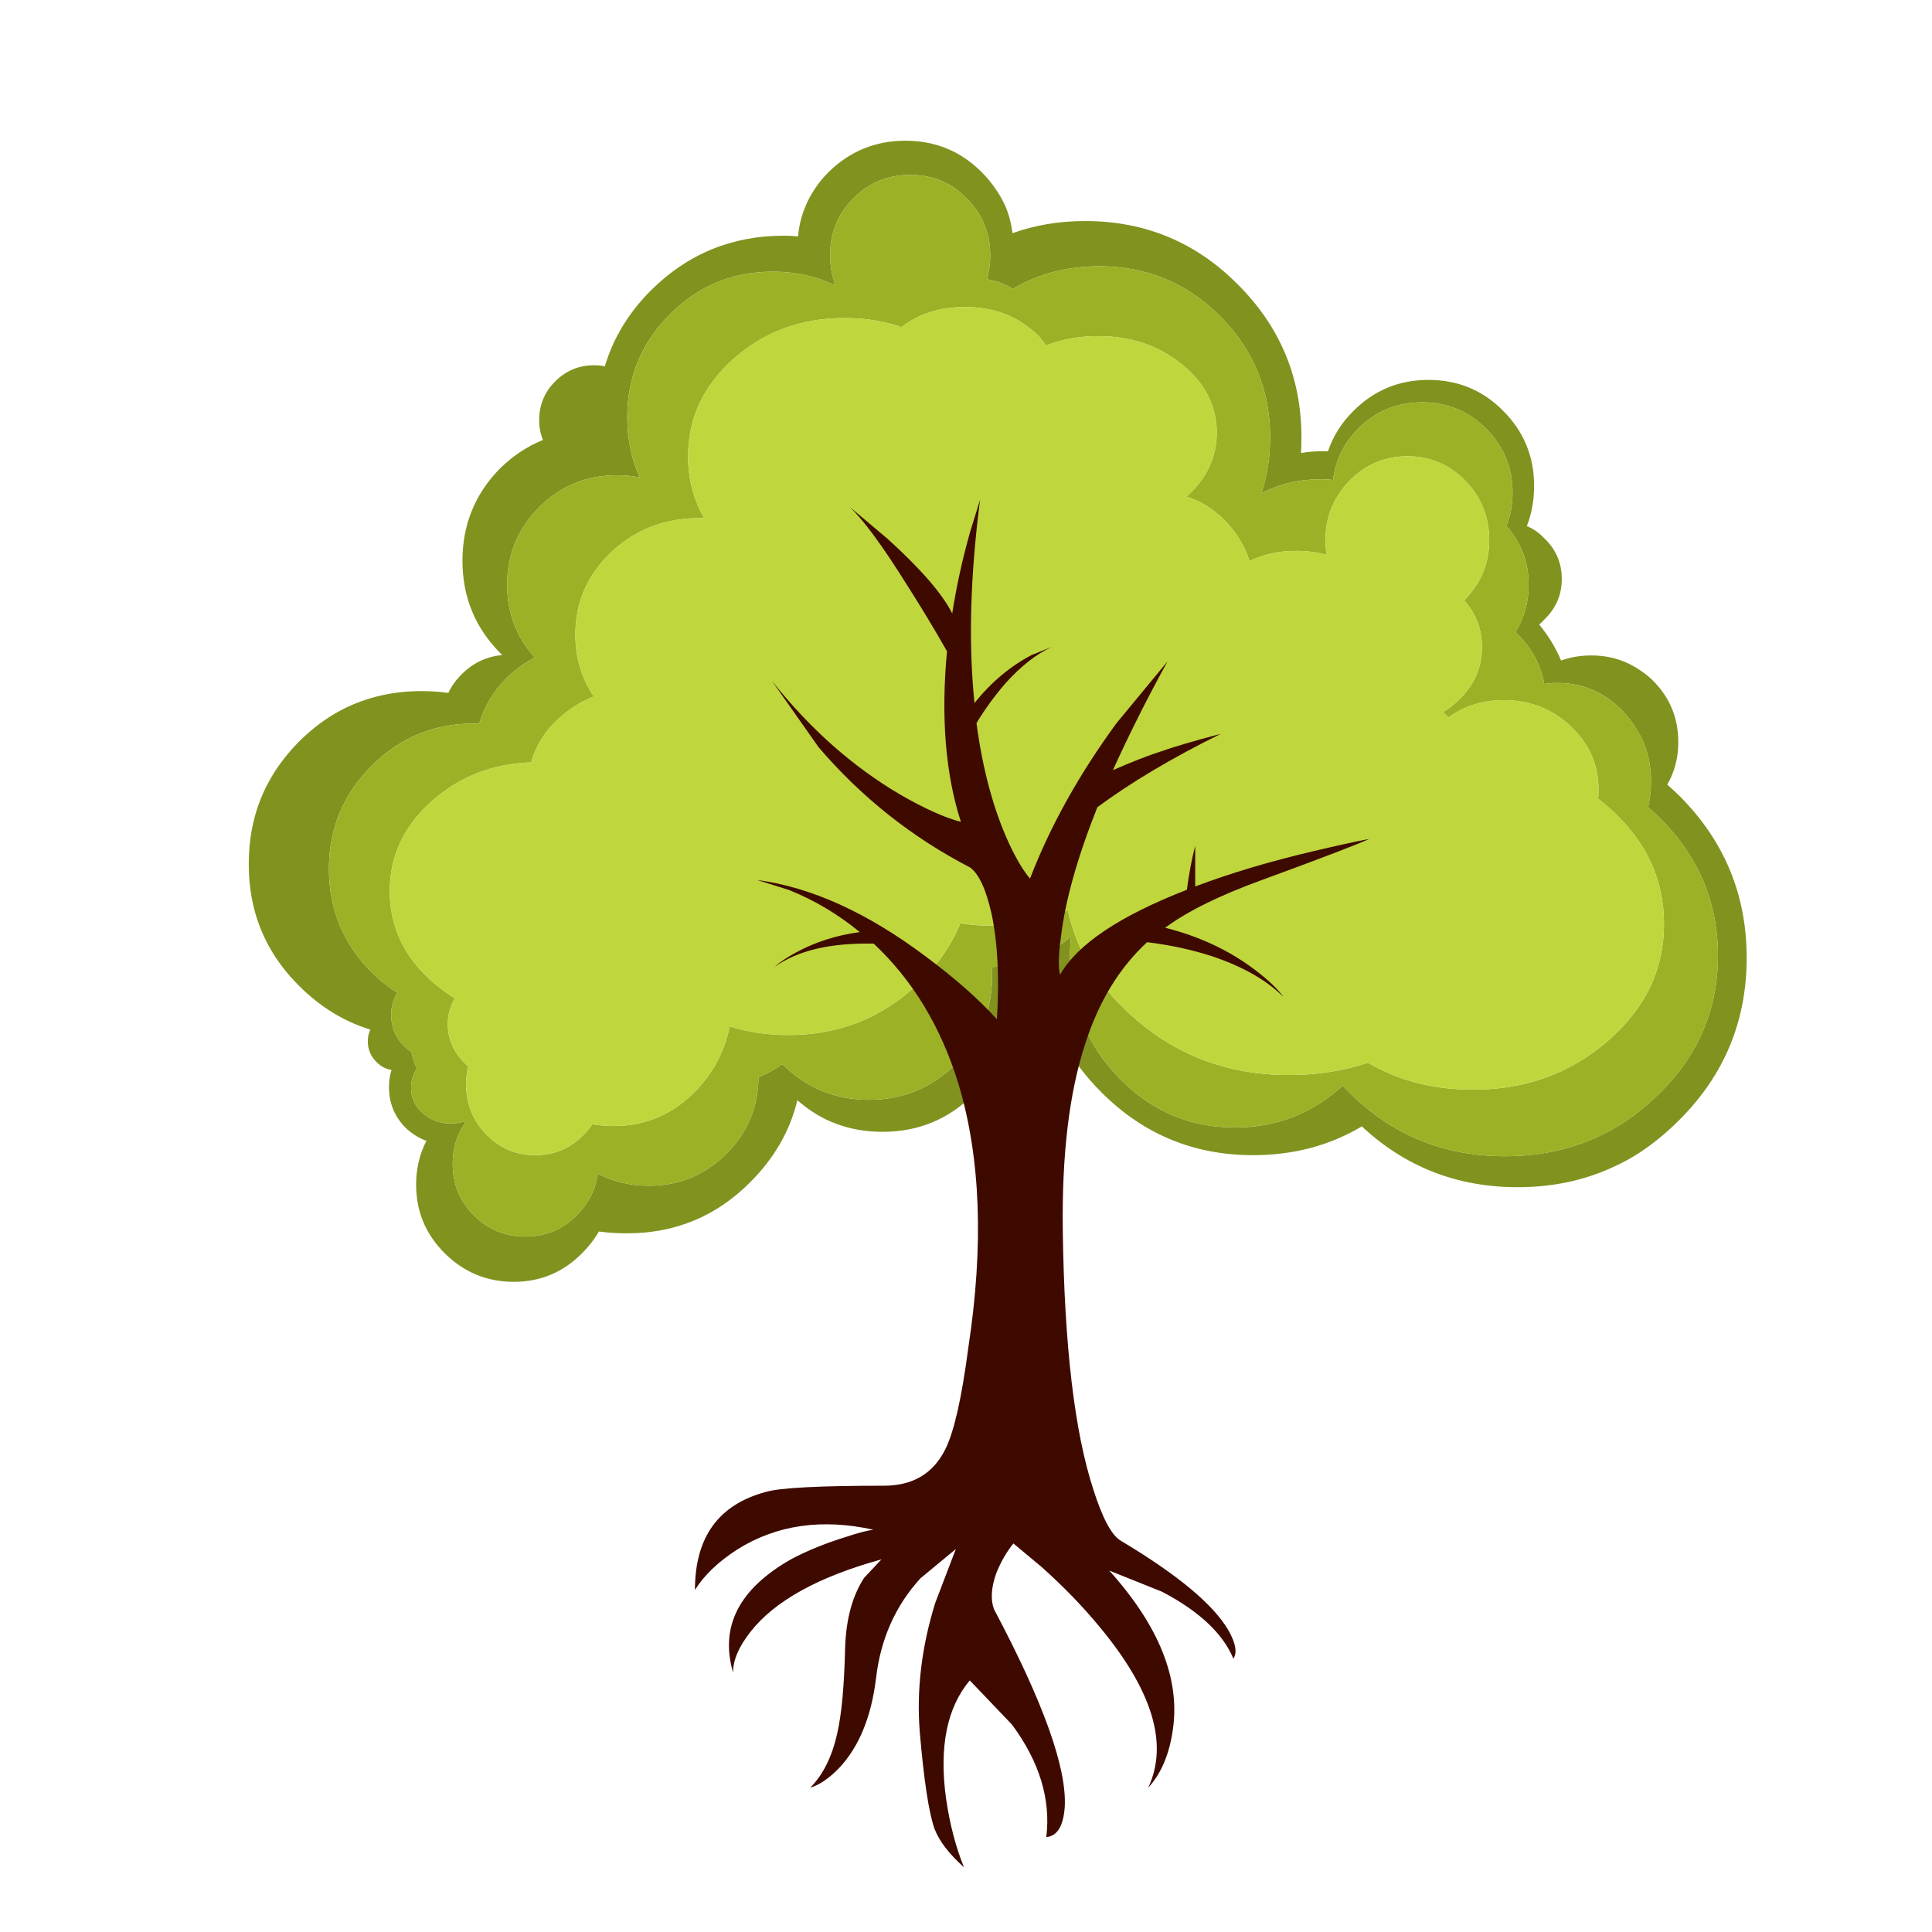 <?xml version="1.0" encoding="utf-8"?>
<!-- Generator: Adobe Illustrator 16.0.0, SVG Export Plug-In . SVG Version: 6.00 Build 0)  -->
<!DOCTYPE svg PUBLIC "-//W3C//DTD SVG 1.1//EN" "http://www.w3.org/Graphics/SVG/1.1/DTD/svg11.dtd">
<svg version="1.1" id="Layer_1" xmlns="http://www.w3.org/2000/svg" xmlns:xlink="http://www.w3.org/1999/xlink" x="0px" y="0px"
	 width="300px" height="300px" viewBox="0 0 300 300" enable-background="new 0 0 300 300" xml:space="preserve">
<g>
	<path fill-rule="evenodd" clip-rule="evenodd" fill="#81921F" d="M78.749,90.792c0,4.383,1.433,8.157,4.299,11.322
		c-1.573,0.787-3.044,1.854-4.411,3.204c-2.061,2.079-3.465,4.419-4.214,7.023c-0.281,0-0.534,0-0.759,0
		c-6.255,0-11.584,2.201-15.986,6.602c-4.401,4.42-6.602,9.749-6.602,15.986c0,6.256,2.201,11.594,6.602,16.014
		c1.237,1.236,2.576,2.313,4.018,3.23c-0.637,1.012-0.955,2.154-0.955,3.428c0,1.928,0.693,3.568,2.079,4.916
		c0.337,0.299,0.693,0.58,1.068,0.844c0.187,0.879,0.468,1.752,0.843,2.613c-0.6,0.861-0.9,1.844-0.9,2.949
		c0,1.535,0.59,2.828,1.771,3.877c1.199,1.104,2.65,1.656,4.354,1.656c0.787,0,1.518-0.111,2.191-0.336
		c0.038,0.037,0.094,0.074,0.169,0.111c-1.349,1.873-2.023,4.037-2.023,6.49c0,3.129,1.086,5.787,3.259,7.979
		c2.229,2.211,4.907,3.316,8.036,3.316c3.127,0,5.788-1.105,7.979-3.316c1.835-1.854,2.922-4.008,3.259-6.461
		c2.379,1.254,5.019,1.883,7.922,1.883c4.72,0,8.737-1.658,12.053-4.975c3.277-3.275,4.936-7.238,4.973-11.883
		c1.311-0.523,2.547-1.199,3.709-2.023c3.708,3.691,8.194,5.535,13.457,5.535c5.282,0,9.787-1.863,13.514-5.59
		c3.728-3.729,5.591-8.232,5.591-13.514c0-0.525-0.02-1.029-0.057-1.518c4.682-0.112,8.794-1.694,12.334-4.747
		c-0.113,0.937-0.168,1.91-0.168,2.922c0,7.398,2.48,13.691,7.444,18.878c5.019,5.244,11.069,7.867,18.148,7.867
		c6.444,0,12.024-2.164,16.745-6.49c0.562,0.6,1.16,1.199,1.798,1.799c6.48,6.105,14.281,9.158,23.402,9.158
		c6.219,0,11.81-1.414,16.772-4.242c1.442-0.787,2.819-1.713,4.13-2.781c0.843-0.674,1.657-1.387,2.444-2.135
		c6.48-6.068,9.721-13.402,9.721-21.999c0-8.578-3.24-15.92-9.721-22.026c-0.374-0.337-0.75-0.684-1.123-1.039
		c0.3-1.273,0.449-2.604,0.449-3.989c0-2.716-0.59-5.151-1.771-7.305c-0.675-1.236-1.518-2.407-2.528-3.512
		c-0.487-0.524-1.021-1.012-1.602-1.462c-2.473-2.003-5.365-3.006-8.681-3.006c-0.693,0-1.358,0.057-1.995,0.169
		c-0.524-3.034-2.013-5.722-4.467-8.063c1.367-2.192,2.051-4.645,2.051-7.361c0-3.502-1.152-6.537-3.456-9.103
		c0.637-1.611,0.956-3.343,0.956-5.197c0-3.877-1.378-7.192-4.131-9.945c-2.716-2.716-6.012-4.074-9.889-4.074
		c-3.878,0-7.192,1.358-9.946,4.074c-2.229,2.266-3.53,4.925-3.904,7.979c-0.637-0.075-1.255-0.113-1.854-0.113
		c-3.39,0-6.48,0.731-9.271,2.191c0.9-2.716,1.35-5.619,1.35-8.709c0-7.342-2.596-13.616-7.783-18.823
		c-5.169-5.15-11.425-7.726-18.767-7.726c-4.944,0-9.412,1.17-13.401,3.512c-1.254-0.768-2.594-1.265-4.018-1.489
		c0.337-1.162,0.506-2.397,0.506-3.709c0-3.483-1.227-6.443-3.681-8.878c-0.45-0.449-0.917-0.871-1.405-1.264
		c-2.116-1.574-4.561-2.36-7.333-2.36c-2.791,0-5.244,0.787-7.36,2.36c-0.524,0.393-1.012,0.814-1.461,1.264
		c-2.416,2.435-3.625,5.395-3.625,8.878c0,1.648,0.281,3.212,0.843,4.692c-2.94-1.442-6.181-2.163-9.721-2.163
		c-6.255,0-11.584,2.201-15.986,6.602c-4.42,4.42-6.63,9.758-6.63,16.014c0,3.39,0.646,6.5,1.938,9.328
		c-1.142-0.225-2.332-0.337-3.568-0.337c-4.701,0-8.718,1.658-12.052,4.973C80.407,82.083,78.749,86.091,78.749,90.792z
		 M71.81,87.056c0-5.6,1.957-10.385,5.872-14.355c2.003-1.949,4.214-3.41,6.63-4.384c-0.394-0.955-0.59-1.976-0.59-3.062
		c0-2.378,0.833-4.393,2.5-6.04c1.667-1.667,3.68-2.5,6.04-2.5c0.562,0,1.115,0.056,1.657,0.168c1.312-4.401,3.7-8.334,7.165-11.799
		c5.694-5.657,12.567-8.485,20.621-8.485c0.768,0,1.508,0.038,2.22,0.112c0.15-1.705,0.543-3.287,1.18-4.748
		c0.337-0.824,0.768-1.639,1.292-2.444c0.618-0.974,1.376-1.911,2.276-2.81c3.315-3.24,7.286-4.86,11.912-4.86
		c4.645,0,8.587,1.62,11.828,4.86c0.899,0.899,1.667,1.836,2.304,2.81c0.543,0.805,1.002,1.62,1.377,2.444
		c0.563,1.311,0.937,2.725,1.123,4.243c3.504-1.255,7.268-1.883,11.295-1.883c9.271,0,17.166,3.278,23.684,9.833
		c6.592,6.574,9.889,14.487,9.889,23.74c0,0.843-0.019,1.658-0.056,2.445c1.142-0.187,2.313-0.281,3.511-0.281
		c0.226,0,0.45,0,0.675,0c0.787-2.341,2.107-4.43,3.962-6.266c3.203-3.203,7.079-4.804,11.631-4.804
		c4.569,0,8.438,1.601,11.603,4.804c3.203,3.203,4.805,7.08,4.805,11.631c0,2.266-0.375,4.354-1.124,6.265
		c1.012,0.412,1.93,1.058,2.754,1.938c1.779,1.724,2.669,3.812,2.669,6.266c0,2.454-0.89,4.542-2.669,6.265
		c-0.263,0.3-0.544,0.571-0.844,0.814c1.424,1.724,2.557,3.587,3.399,5.591c1.462-0.524,3.025-0.787,4.692-0.787
		c1.198,0,2.322,0.131,3.371,0.393c1.479,0.375,2.856,0.993,4.13,1.855c0.712,0.45,1.396,0.993,2.051,1.629
		c2.641,2.641,3.962,5.825,3.962,9.552c0,2.454-0.571,4.664-1.714,6.63c0.637,0.563,1.265,1.143,1.882,1.742
		c6.968,6.968,10.451,15.349,10.451,25.145c0,9.833-3.483,18.224-10.451,25.173c-1.929,1.947-3.989,3.643-6.181,5.084
		c-1.311,0.863-2.688,1.611-4.13,2.248c-4.476,2.08-9.412,3.119-14.807,3.119c-9.382,0-17.445-3.146-24.188-9.441
		c-5.001,2.979-10.629,4.469-16.885,4.469c-9.196,0-17.034-3.24-23.515-9.721c-4.832-4.795-7.867-10.34-9.104-16.633
		c-1.554,0.955-3.156,1.715-4.803,2.277c0,0.111,0,0.223,0,0.336c0,5.582-1.978,10.33-5.93,14.244
		c-3.895,3.914-8.625,5.871-14.188,5.871c-5.131,0-9.542-1.639-13.232-4.916c-1.124,4.738-3.558,8.98-7.305,12.727
		c-5.263,5.301-11.65,7.951-19.16,7.951c-1.499,0-2.95-0.094-4.354-0.281c-0.674,1.18-1.536,2.295-2.585,3.344
		c-2.941,2.977-6.48,4.467-10.619,4.467c-4.196,0-7.783-1.49-10.761-4.467c-2.94-2.941-4.411-6.48-4.411-10.621
		c0-2.49,0.534-4.756,1.601-6.799c-1.217-0.449-2.313-1.143-3.287-2.078c-1.686-1.742-2.528-3.83-2.528-6.266
		c0-0.955,0.131-1.844,0.393-2.668c-0.918-0.15-1.714-0.58-2.388-1.293c-0.3-0.299-0.543-0.619-0.731-0.955
		c-0.374-0.656-0.562-1.395-0.562-2.219c0-0.637,0.131-1.236,0.394-1.799c-4.102-1.256-7.792-3.521-11.07-6.799
		c-3.821-3.802-6.236-8.185-7.248-13.149c-0.375-1.854-0.562-3.783-0.562-5.787c0-1.985,0.187-3.905,0.562-5.759
		c1.011-4.964,3.427-9.375,7.248-13.232c3.316-3.315,7.062-5.572,11.238-6.771c2.455-0.712,5.039-1.067,7.755-1.067
		c1.423,0,2.819,0.094,4.186,0.281c0.487-1.03,1.162-1.977,2.023-2.838c1.761-1.798,3.868-2.809,6.322-3.034
		c-0.075-0.131-0.169-0.234-0.281-0.309C73.767,97.46,71.81,92.675,71.81,87.056z"/>
	<path fill-rule="evenodd" clip-rule="evenodd" fill="#9CB125" d="M78.749,90.792c0-4.701,1.658-8.709,4.973-12.024
		c3.334-3.315,7.351-4.973,12.052-4.973c1.236,0,2.426,0.112,3.568,0.337c-1.292-2.828-1.938-5.938-1.938-9.328
		c0-6.255,2.21-11.593,6.63-16.014c4.402-4.401,9.73-6.602,15.986-6.602c3.54,0,6.78,0.721,9.721,2.163
		c-0.562-1.479-0.843-3.043-0.843-4.692c0-3.483,1.208-6.443,3.625-8.878c0.449-0.449,0.937-0.871,1.461-1.264
		c2.116-1.574,4.57-2.36,7.36-2.36c2.772,0,5.216,0.787,7.333,2.36c0.487,0.393,0.955,0.814,1.405,1.264
		c2.454,2.435,3.681,5.395,3.681,8.878c0,1.312-0.169,2.547-0.506,3.709c1.424,0.224,2.764,0.721,4.018,1.489
		c3.989-2.341,8.457-3.512,13.401-3.512c7.342,0,13.598,2.575,18.767,7.726c5.188,5.208,7.783,11.481,7.783,18.823
		c0,3.09-0.449,5.994-1.35,8.709c2.791-1.46,5.882-2.191,9.271-2.191c0.6,0,1.218,0.038,1.854,0.113
		c0.374-3.053,1.676-5.712,3.904-7.979c2.754-2.716,6.068-4.074,9.946-4.074c3.877,0,7.173,1.358,9.889,4.074
		c2.753,2.753,4.131,6.068,4.131,9.945c0,1.854-0.319,3.586-0.956,5.197c2.304,2.566,3.456,5.601,3.456,9.103
		c0,2.716-0.684,5.169-2.051,7.361c2.454,2.341,3.942,5.029,4.467,8.063c0.637-0.112,1.302-0.169,1.995-0.169
		c3.315,0,6.208,1.003,8.681,3.006c0.58,0.45,1.114,0.938,1.602,1.462c1.011,1.104,1.854,2.275,2.528,3.512
		c1.181,2.153,1.771,4.589,1.771,7.305c0,1.386-0.149,2.716-0.449,3.989c0.373,0.355,0.749,0.702,1.123,1.039
		c6.48,6.106,9.721,13.448,9.721,22.026c0,8.596-3.24,15.93-9.721,21.999c-0.787,0.748-1.602,1.461-2.444,2.135
		c-1.311,1.068-2.688,1.994-4.13,2.781c-4.963,2.828-10.554,4.242-16.772,4.242c-9.121,0-16.922-3.053-23.402-9.158
		c-0.638-0.6-1.236-1.199-1.798-1.799c-4.721,4.326-10.301,6.49-16.745,6.49c-7.079,0-13.13-2.623-18.148-7.867
		c-4.964-5.188-7.444-11.48-7.444-18.878c0-1.012,0.055-1.985,0.168-2.922c-3.54,3.053-7.652,4.635-12.334,4.747
		c0.037,0.489,0.057,0.993,0.057,1.518c0,5.281-1.863,9.785-5.591,13.514c-3.727,3.727-8.231,5.59-13.514,5.59
		c-5.263,0-9.749-1.844-13.457-5.535c-1.162,0.824-2.398,1.5-3.709,2.023c-0.037,4.645-1.695,8.607-4.973,11.883
		c-3.315,3.316-7.333,4.975-12.053,4.975c-2.903,0-5.543-0.629-7.922-1.883c-0.337,2.453-1.424,4.607-3.259,6.461
		c-2.191,2.211-4.851,3.316-7.979,3.316c-3.128,0-5.806-1.105-8.036-3.316c-2.172-2.191-3.259-4.85-3.259-7.979
		c0-2.453,0.675-4.617,2.023-6.49c-0.075-0.037-0.131-0.074-0.169-0.111c-0.674,0.225-1.405,0.336-2.191,0.336
		c-1.704,0-3.156-0.553-4.354-1.656c-1.181-1.049-1.771-2.342-1.771-3.877c0-1.105,0.3-2.088,0.9-2.949
		c-0.375-0.861-0.656-1.734-0.843-2.613c-0.375-0.264-0.731-0.545-1.068-0.844c-1.386-1.348-2.079-2.988-2.079-4.916
		c0-1.273,0.318-2.416,0.955-3.428c-1.442-0.918-2.781-1.994-4.018-3.23c-4.401-4.42-6.602-9.758-6.602-16.014
		c0-6.237,2.201-11.566,6.602-15.986c4.402-4.4,9.731-6.602,15.986-6.602c0.225,0,0.478,0,0.759,0
		c0.749-2.604,2.154-4.944,4.214-7.023c1.367-1.349,2.837-2.417,4.411-3.204C80.182,98.95,78.749,95.175,78.749,90.792z
		 M82.486,118.381c-5.881,0.188-10.948,2.126-15.199,5.815c-4.514,3.915-6.771,8.645-6.771,14.188
		c0,5.545,2.257,10.273,6.771,14.188c1.048,0.898,2.163,1.713,3.344,2.445c-0.731,1.197-1.096,2.537-1.096,4.018
		c0,2.508,1.058,4.691,3.174,6.545c-0.224,0.861-0.337,1.779-0.337,2.754c0,3.053,1.04,5.656,3.119,7.811
		c2.098,2.152,4.636,3.23,7.614,3.23s5.507-1.078,7.585-3.23c0.487-0.488,0.918-1.012,1.293-1.574
		c1.067,0.188,2.163,0.281,3.287,0.281c5.076,0,9.412-1.902,13.008-5.703c2.622-2.828,4.298-6.088,5.028-9.777
		c2.828,0.898,5.863,1.35,9.103,1.35c7.867,0,14.591-2.66,20.172-7.98c2.978-2.828,5.16-5.956,6.545-9.382
		c1.592,0.262,3.25,0.393,4.973,0.393c4.233,0,8.138-0.806,11.716-2.416c1.311,6.068,4.495,11.416,9.551,16.042
		c6.855,6.367,15.125,9.551,24.809,9.551c4.364,0,8.447-0.637,12.249-1.91c4.758,2.791,10.188,4.188,16.295,4.188
		c8.166,0,15.152-2.529,20.958-7.586c5.807-5.02,8.71-11.07,8.71-18.15c0-7.079-2.903-13.147-8.71-18.205
		c-0.486-0.449-0.992-0.861-1.517-1.236c0.037-0.486,0.057-0.974,0.057-1.46c0-3.803-1.433-7.062-4.299-9.777
		s-6.331-4.074-10.396-4.074c-3.276,0-6.143,0.89-8.597,2.669c-0.3-0.28-0.58-0.552-0.843-0.814c0.675-0.412,1.33-0.898,1.967-1.46
		c2.716-2.38,4.074-5.245,4.074-8.598c0-2.791-0.918-5.216-2.754-7.276c0.038-0.075,0.094-0.15,0.169-0.225
		c2.472-2.528,3.708-5.581,3.708-9.159s-1.236-6.648-3.708-9.215c-2.491-2.529-5.488-3.793-8.99-3.793
		c-3.503,0-6.5,1.264-8.99,3.793c-2.491,2.566-3.736,5.637-3.736,9.215c0,0.787,0.056,1.555,0.168,2.304
		c-1.461-0.412-3.024-0.618-4.691-0.618c-2.716,0-5.142,0.524-7.276,1.573c-0.73-2.322-1.994-4.411-3.793-6.265
		c-1.779-1.798-3.775-3.044-5.984-3.737c3.129-2.791,4.691-6.106,4.691-9.945c0-4.139-1.816-7.679-5.449-10.62
		c-3.578-2.903-7.904-4.354-12.98-4.354c-2.939,0-5.637,0.486-8.092,1.461c-0.636-1.012-1.507-1.93-2.613-2.754
		c-2.733-2.153-6.067-3.231-10.001-3.231c-3.839,0-7.117,1.04-9.833,3.119c-2.716-0.937-5.657-1.405-8.822-1.405
		c-6.705,0-12.427,2.088-17.166,6.265c-4.758,4.214-7.137,9.281-7.137,15.199c0,3.502,0.834,6.705,2.501,9.608h-0.056
		c-0.263,0-0.506,0-0.73,0c-5.32,0-9.862,1.751-13.626,5.253c-3.727,3.54-5.591,7.82-5.591,12.84c0,3.577,0.956,6.78,2.866,9.608
		c-1.948,0.749-3.736,1.863-5.366,3.344C84.649,113.484,83.198,115.778,82.486,118.381z"/>
	<path fill-rule="evenodd" clip-rule="evenodd" fill="#C0D63D" d="M82.486,118.381c0.712-2.604,2.163-4.897,4.355-6.883
		c1.629-1.48,3.417-2.595,5.366-3.344c-1.91-2.828-2.866-6.031-2.866-9.608c0-5.02,1.864-9.3,5.591-12.84
		c3.765-3.502,8.307-5.253,13.626-5.253c0.224,0,0.467,0,0.73,0h0.056c-1.667-2.903-2.501-6.106-2.501-9.608
		c0-5.918,2.379-10.985,7.137-15.199c4.738-4.176,10.46-6.265,17.166-6.265c3.165,0,6.106,0.468,8.822,1.405
		c2.715-2.079,5.993-3.119,9.833-3.119c3.934,0,7.268,1.078,10.001,3.231c1.106,0.824,1.978,1.742,2.613,2.754
		c2.455-0.975,5.152-1.461,8.092-1.461c5.076,0,9.402,1.451,12.98,4.354c3.633,2.94,5.449,6.48,5.449,10.62
		c0,3.839-1.563,7.154-4.691,9.945c2.209,0.693,4.205,1.938,5.984,3.737c1.799,1.854,3.063,3.942,3.793,6.265
		c2.135-1.049,4.561-1.573,7.276-1.573c1.667,0,3.23,0.207,4.691,0.618c-0.112-0.749-0.168-1.517-0.168-2.304
		c0-3.578,1.245-6.648,3.736-9.215c2.49-2.529,5.487-3.793,8.99-3.793c3.502,0,6.499,1.264,8.99,3.793
		c2.472,2.566,3.708,5.637,3.708,9.215s-1.236,6.63-3.708,9.159c-0.075,0.075-0.131,0.15-0.169,0.225
		c1.836,2.061,2.754,4.486,2.754,7.276c0,3.353-1.358,6.218-4.074,8.598c-0.637,0.562-1.292,1.048-1.967,1.46
		c0.263,0.263,0.543,0.534,0.843,0.814c2.454-1.779,5.32-2.669,8.597-2.669c4.064,0,7.529,1.358,10.396,4.074
		s4.299,5.975,4.299,9.777c0,0.486-0.02,0.974-0.057,1.46c0.524,0.375,1.03,0.787,1.517,1.236c5.807,5.058,8.71,11.126,8.71,18.205
		c0,7.08-2.903,13.13-8.71,18.15c-5.806,5.057-12.792,7.586-20.958,7.586c-6.106,0-11.537-1.396-16.295-4.188
		c-3.802,1.273-7.885,1.91-12.249,1.91c-9.684,0-17.953-3.184-24.809-9.551c-5.056-4.627-8.24-9.974-9.551-16.042
		c-3.578,1.61-7.482,2.416-11.716,2.416c-1.724,0-3.381-0.131-4.973-0.393c-1.386,3.427-3.568,6.555-6.545,9.382
		c-5.582,5.32-12.306,7.98-20.172,7.98c-3.24,0-6.274-0.451-9.103-1.35c-0.73,3.689-2.407,6.949-5.028,9.777
		c-3.597,3.801-7.932,5.703-13.008,5.703c-1.124,0-2.219-0.094-3.287-0.281c-0.375,0.563-0.806,1.086-1.293,1.574
		c-2.078,2.152-4.607,3.23-7.585,3.23s-5.516-1.078-7.614-3.23c-2.079-2.154-3.119-4.758-3.119-7.811
		c0-0.975,0.113-1.893,0.337-2.754c-2.116-1.854-3.174-4.037-3.174-6.545c0-1.48,0.365-2.82,1.096-4.018
		c-1.181-0.732-2.295-1.547-3.344-2.445c-4.514-3.915-6.771-8.643-6.771-14.188c0-5.543,2.257-10.272,6.771-14.188
		C71.538,120.507,76.604,118.569,82.486,118.381z M188.458,103.632c-0.07,0.035-0.122,0.072-0.154,0.112
		c0.032-0.038,0.084-0.056,0.154-0.056V103.632z"/>
	<path fill-rule="evenodd" clip-rule="evenodd" fill="#3E0A00" d="M180.227,116.696c1.93-0.693,5.048-1.611,9.355-2.754
		c-7.586,3.746-13.982,7.549-19.188,11.406c-3.108,7.83-4.991,14.535-5.647,20.116c-0.393,2.753-0.439,4.72-0.141,5.901
		c2.66-4.721,9.225-9.123,19.695-13.206c0.318-2.453,0.748-4.729,1.291-6.827v6.321c5.433-2.06,11.586-3.896,18.459-5.506
		c3.39-0.806,6.247-1.433,8.568-1.883c-1.704,0.806-7.258,2.932-16.659,6.378c-6.556,2.379-11.565,4.851-15.031,7.417
		c5.357,1.349,10.03,3.549,14.02,6.602c2.005,1.518,3.456,2.902,4.354,4.158c-2.621-2.623-6.312-4.73-11.068-6.322
		c-3.166-1.03-6.538-1.761-10.115-2.191c-4.345,4.009-7.557,9.3-9.637,15.875c-2.453,7.49-3.605,17.107-3.455,28.852
		c0.243,17.906,1.826,31.326,4.748,40.26c1.404,4.42,2.81,7.061,4.214,7.922c8.878,5.301,14.469,9.955,16.772,13.965
		c1.125,1.984,1.377,3.445,0.76,4.383c-1.631-3.916-5.32-7.381-11.07-10.396l-8.203-3.287c7.698,8.561,10.994,16.754,9.889,24.584
		c-0.543,3.914-1.826,6.957-3.849,9.131c3.203-6.781,0.665-15.135-7.613-25.061c-2.566-3.109-5.544-6.182-8.935-9.215l-4.383-3.652
		c-1.067,1.328-1.947,2.855-2.641,4.578c-0.805,2.248-0.928,4.131-0.365,5.648c7.643,14.383,11.304,24.6,10.985,30.65
		c-0.206,2.996-1.162,4.57-2.866,4.721c0.713-5.883-1.066-11.707-5.338-17.477l-6.546-6.854c-3.558,4.232-4.785,10.357-3.68,18.373
		c0.581,3.971,1.508,7.52,2.781,10.648c-2.323-2.08-3.849-4.074-4.58-5.984c-0.88-2.51-1.639-7.475-2.275-14.891
		c-0.543-6.574,0.252-13.299,2.388-20.172l3.202-8.373l-5.506,4.553c-3.877,4.252-6.171,9.412-6.883,15.48
		c-0.731,6.012-2.631,10.656-5.703,13.934c-1.593,1.648-3.1,2.678-4.523,3.092c2.004-2.006,3.409-4.842,4.214-8.514
		c0.674-2.959,1.077-7.379,1.208-13.26c0.15-4.422,1.133-8.025,2.95-10.816l2.697-2.865c-9.776,2.695-16.548,6.434-20.312,11.209
		c-1.855,2.359-2.763,4.486-2.726,6.377c-2.097-7.117,0.89-12.98,8.963-17.586c2.565-1.369,5.478-2.549,8.737-3.541
		c1.611-0.543,2.969-0.898,4.074-1.066c-7.979-1.762-15.002-0.75-21.071,3.033c-2.978,1.91-5.188,4.018-6.63,6.322
		c0-8.205,3.681-13.281,11.042-15.229c2.172-0.637,8.27-0.955,18.29-0.955c4.514,0,7.708-1.91,9.58-5.73
		c1.349-2.754,2.528-7.998,3.54-15.734c2.415-15.826,1.911-29.451-1.518-40.877c-2.715-8.877-7.107-16.154-13.176-21.83
		c-6.668-0.149-11.791,1.049-15.368,3.597c0.769-0.712,1.883-1.461,3.344-2.248c2.959-1.61,6.247-2.659,9.861-3.146
		c-3.371-2.771-7.042-4.954-11.013-6.546l-4.945-1.545c8.372,1.105,17.082,5.048,26.128,11.827c4.55,3.372,8.259,6.639,11.125,9.805
		c0.394-6.518,0.113-11.987-0.842-16.407c-0.844-3.765-1.949-6.153-3.316-7.164c-9.027-4.664-16.875-10.892-23.542-18.684
		l-7.249-10.311c5.881,7.436,12.54,13.335,19.975,17.7c3.746,2.153,6.874,3.559,9.383,4.214c-2.397-7.417-3.118-16.248-2.163-26.493
		c-1.854-3.277-3.933-6.724-6.237-10.339c-3.784-6.05-6.752-10.085-8.906-12.109l5.9,4.973c5.169,4.682,8.522,8.55,10.057,11.603
		c0.656-4.233,1.583-8.457,2.781-12.67l1.545-5.001c-1.535,11.837-1.825,22.363-0.87,31.579c2.565-3.203,5.517-5.685,8.85-7.445
		l3.203-1.292c-2.416,1.105-4.823,2.987-7.22,5.646c-1.705,1.967-3.213,4.036-4.523,6.209c0.955,7.174,2.621,13.363,5,18.571
		c1.199,2.565,2.304,4.419,3.314,5.562c3.148-8.166,7.633-16.219,13.458-24.161l7.894-9.552c-3.107,5.638-5.936,11.266-8.483,16.885
		C175.863,118.259,178.335,117.295,180.227,116.696z"/>
</g>
</svg>
